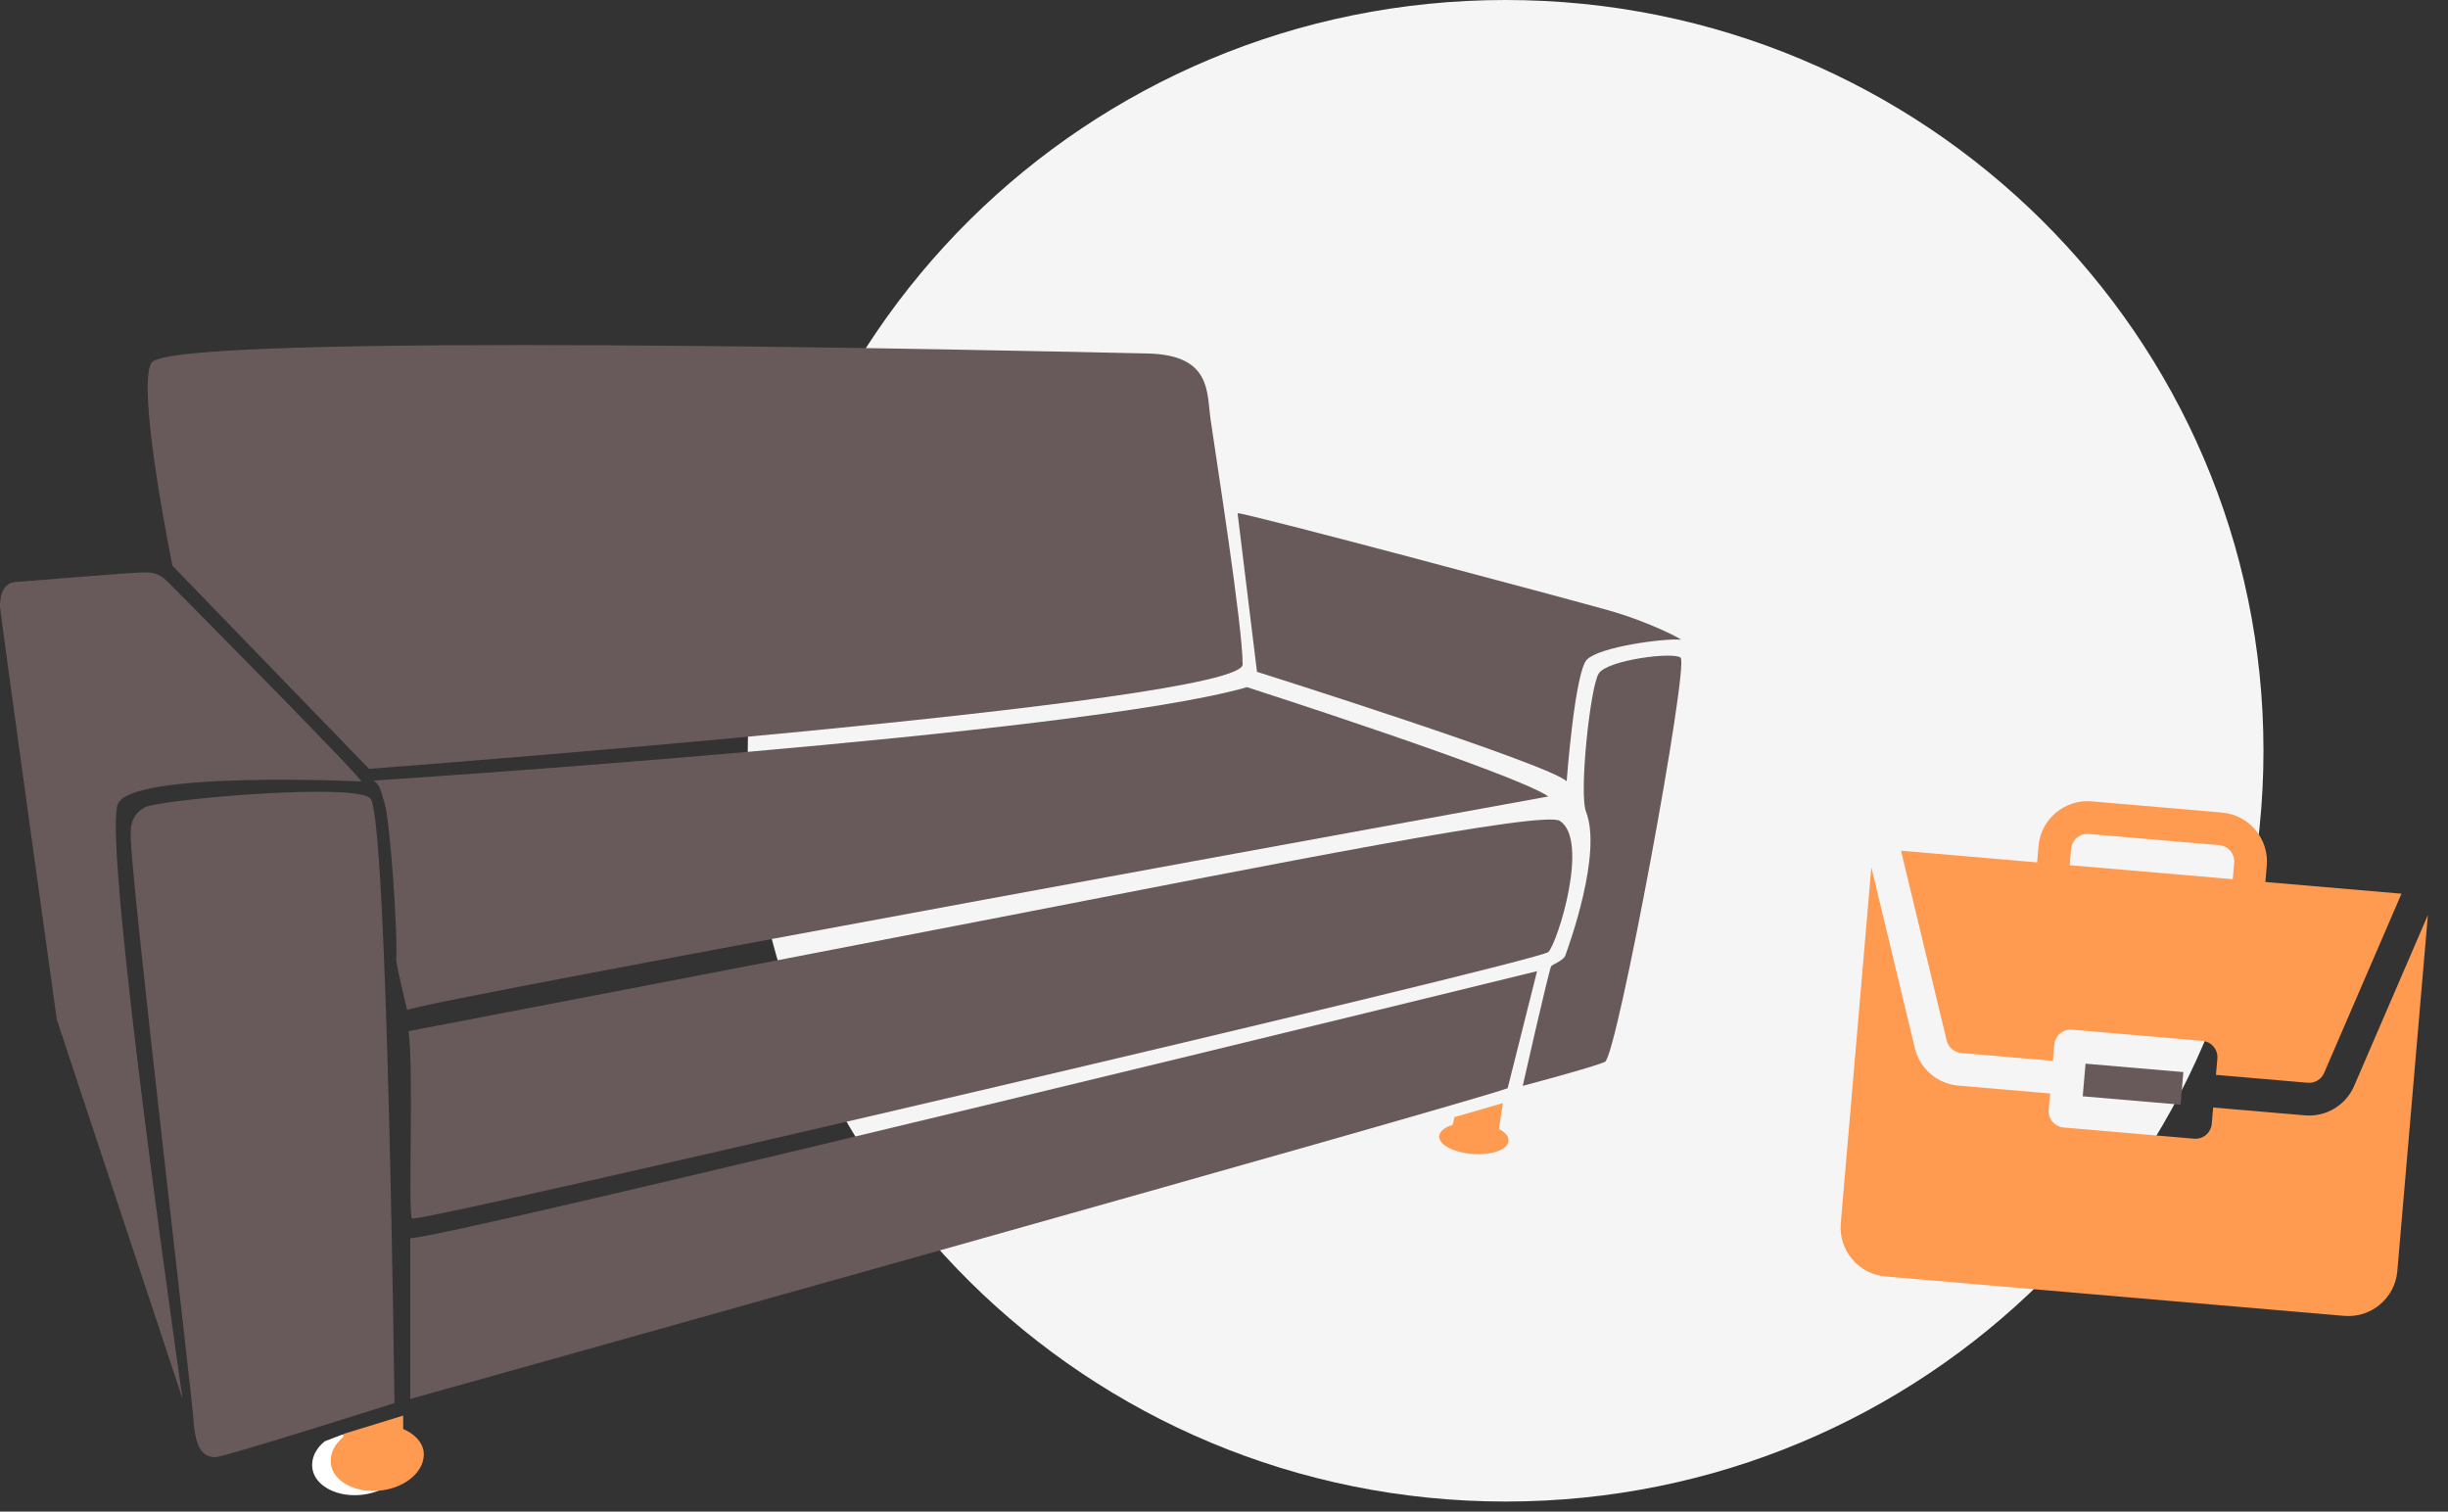 <svg width="149" height="92" viewBox="0 0 149 92" fill="none" xmlns="http://www.w3.org/2000/svg">
<rect x="0" y="0" width="149" height="92" fill="#333333" stroke="none"/>
<path d="M137.769 45.693C137.769 70.929 117.117 91.386 91.641 91.386C66.165 91.386 45.513 70.929 45.513 45.693C45.513 20.457 66.165 0 91.641 0C117.117 0 137.769 20.457 137.769 45.693Z" fill="#F5F5F5"/>
<path d="M9.225 22.075C10.441 20.173 61.924 21.338 69.857 21.514C73.746 21.602 73.447 23.878 73.68 25.505C73.989 27.682 75.635 38.073 75.635 40.437C75.635 42.801 22.461 46.792 22.461 46.792L10.496 34.433C10.496 34.433 8.275 23.559 9.225 22.075Z" fill="#685A5A"/>
<path d="M22.737 47.507C22.737 47.507 65.791 44.736 75.9 41.822C75.9 41.822 92.307 47.1 94.24 48.474C94.24 48.474 25.61 60.932 24.781 61.471C24.781 61.471 24.107 58.7 24.118 58.425C24.218 56.655 23.731 49.948 23.422 48.947C23.245 48.408 23.179 47.77 22.737 47.507Z" fill="#685A5A"/>
<path d="M75.326 31.234L76.508 40.888C76.508 40.888 94.306 46.506 95.356 47.551C95.356 47.551 95.853 40.865 96.593 40.14C97.378 39.359 101.289 38.842 102.294 38.93C102.438 38.941 100.449 37.864 97.875 37.138C95.3 36.413 75.955 31.234 75.326 31.234Z" fill="#685A5A"/>
<path d="M97.311 40.986C97.864 40.151 101.907 39.656 102.294 40.03C102.813 40.547 98.416 64.296 97.687 64.626C96.947 64.956 92.682 66.088 92.682 66.088C92.682 66.088 94.306 58.909 94.417 58.799C94.527 58.689 95.157 58.447 95.267 58.172C95.522 57.479 97.521 51.938 96.538 49.409C96.096 48.331 96.792 41.767 97.311 40.986Z" fill="#685A5A"/>
<path d="M24.869 62.757C24.869 62.757 43.319 59.227 61.294 55.742C77.811 52.532 93.919 49.321 94.936 49.959C96.759 51.113 94.814 57.358 94.24 57.941C93.665 58.524 25.333 74.511 25.079 74.159C24.814 73.796 25.201 65.319 24.869 62.757Z" fill="#685A5A"/>
<path d="M24.969 75.357V85.143C24.969 85.143 88.948 67.254 91.765 66.231L93.555 59.107C93.555 59.107 27.289 75.357 24.969 75.357Z" fill="#685A5A"/>
<path d="M0.939 35.423C0.939 35.423 8.098 34.84 8.617 34.84C9.137 34.84 9.601 34.796 10.219 35.423C10.838 36.039 21.853 47.155 21.997 47.562C21.997 47.562 7.855 46.88 7.159 48.969C6.264 51.641 11.114 85.143 11.114 85.143L3.458 62.053C3.458 62.053 0 37.259 0 36.907C0 36.555 0.044 35.489 0.939 35.423Z" fill="#685A5A"/>
<path d="M8.816 49.134C9.678 48.661 22.074 47.562 22.593 48.661C23.599 50.849 24.008 85.396 24.008 85.396C24.008 85.396 13.644 88.684 13.114 88.684C12.584 88.684 11.921 88.486 11.788 86.54C11.656 84.593 7.866 52.74 7.955 50.761C7.966 50.343 7.955 49.618 8.816 49.134Z" fill="#685A5A"/>
<path d="M22.116 90.964C20.558 91.173 19.155 90.447 19.011 89.359C18.934 88.754 19.21 88.171 19.763 87.721L20.81 87.318L23.408 87.226C24.071 87.512 24.569 87.995 24.657 88.6C24.79 89.7 23.674 90.755 22.116 90.964Z" fill="white"/>
<path d="M23.245 90.707C21.687 90.915 20.284 90.19 20.14 89.101C20.063 88.497 20.339 87.914 20.892 87.463V87.276L24.538 86.155V86.968C25.201 87.254 25.698 87.738 25.786 88.343C25.919 89.442 24.803 90.498 23.245 90.707Z" fill="#FF9A51"/>
<path d="M91.82 69.431C91.787 69.959 90.815 70.322 89.644 70.234C88.473 70.146 87.567 69.673 87.6 69.145C87.622 68.848 87.942 68.606 88.417 68.463L88.528 67.991L91.478 67.133L91.235 68.716C91.621 68.914 91.842 69.167 91.82 69.431Z" fill="#FF9A51"/>
<g>
<path d="M126.938 64.737L132.892 65.248L132.722 67.233L126.767 66.722L126.938 64.737Z" fill="#685A5A"/>
<path d="M140.289 67.883L134.707 67.404L134.621 68.396C134.574 68.944 134.092 69.35 133.544 69.303L125.604 68.621C125.056 68.574 124.65 68.092 124.697 67.544L124.782 66.551L119.199 66.072C117.916 65.961 116.852 65.046 116.55 63.794L113.901 52.78L112.04 74.454C111.899 76.096 113.119 77.547 114.761 77.688L142.682 80.086C144.323 80.227 145.774 79.006 145.915 77.364L147.776 55.691L143.288 66.09C142.778 67.273 141.572 67.993 140.289 67.883Z" fill="#FF9A51"/>
<path d="M135.248 49.454L127.309 48.772C125.667 48.631 124.217 49.852 124.076 51.494L123.99 52.486L115.707 51.775L118.486 63.327C118.587 63.745 118.942 64.05 119.37 64.087L124.952 64.566L125.038 63.574C125.085 63.025 125.567 62.62 126.115 62.667L134.055 63.349C134.603 63.396 135.009 63.878 134.962 64.426L134.877 65.419L140.46 65.898C140.887 65.935 141.289 65.695 141.46 65.301L146.168 54.391L137.885 53.68L137.97 52.687C138.111 51.046 136.89 49.595 135.248 49.454ZM125.975 52.657L126.06 51.664C126.108 51.117 126.591 50.71 127.138 50.757L135.078 51.439C135.625 51.486 136.032 51.969 135.985 52.517L135.9 53.509L125.975 52.657Z" fill="#FF9A51"/>
</g>
<defs>
<clipPath id="clip0">
<rect width="34" height="34" fill="white" transform="translate(114.517 45.608) rotate(4.909)"/>
</clipPath>
</defs>
</svg>
